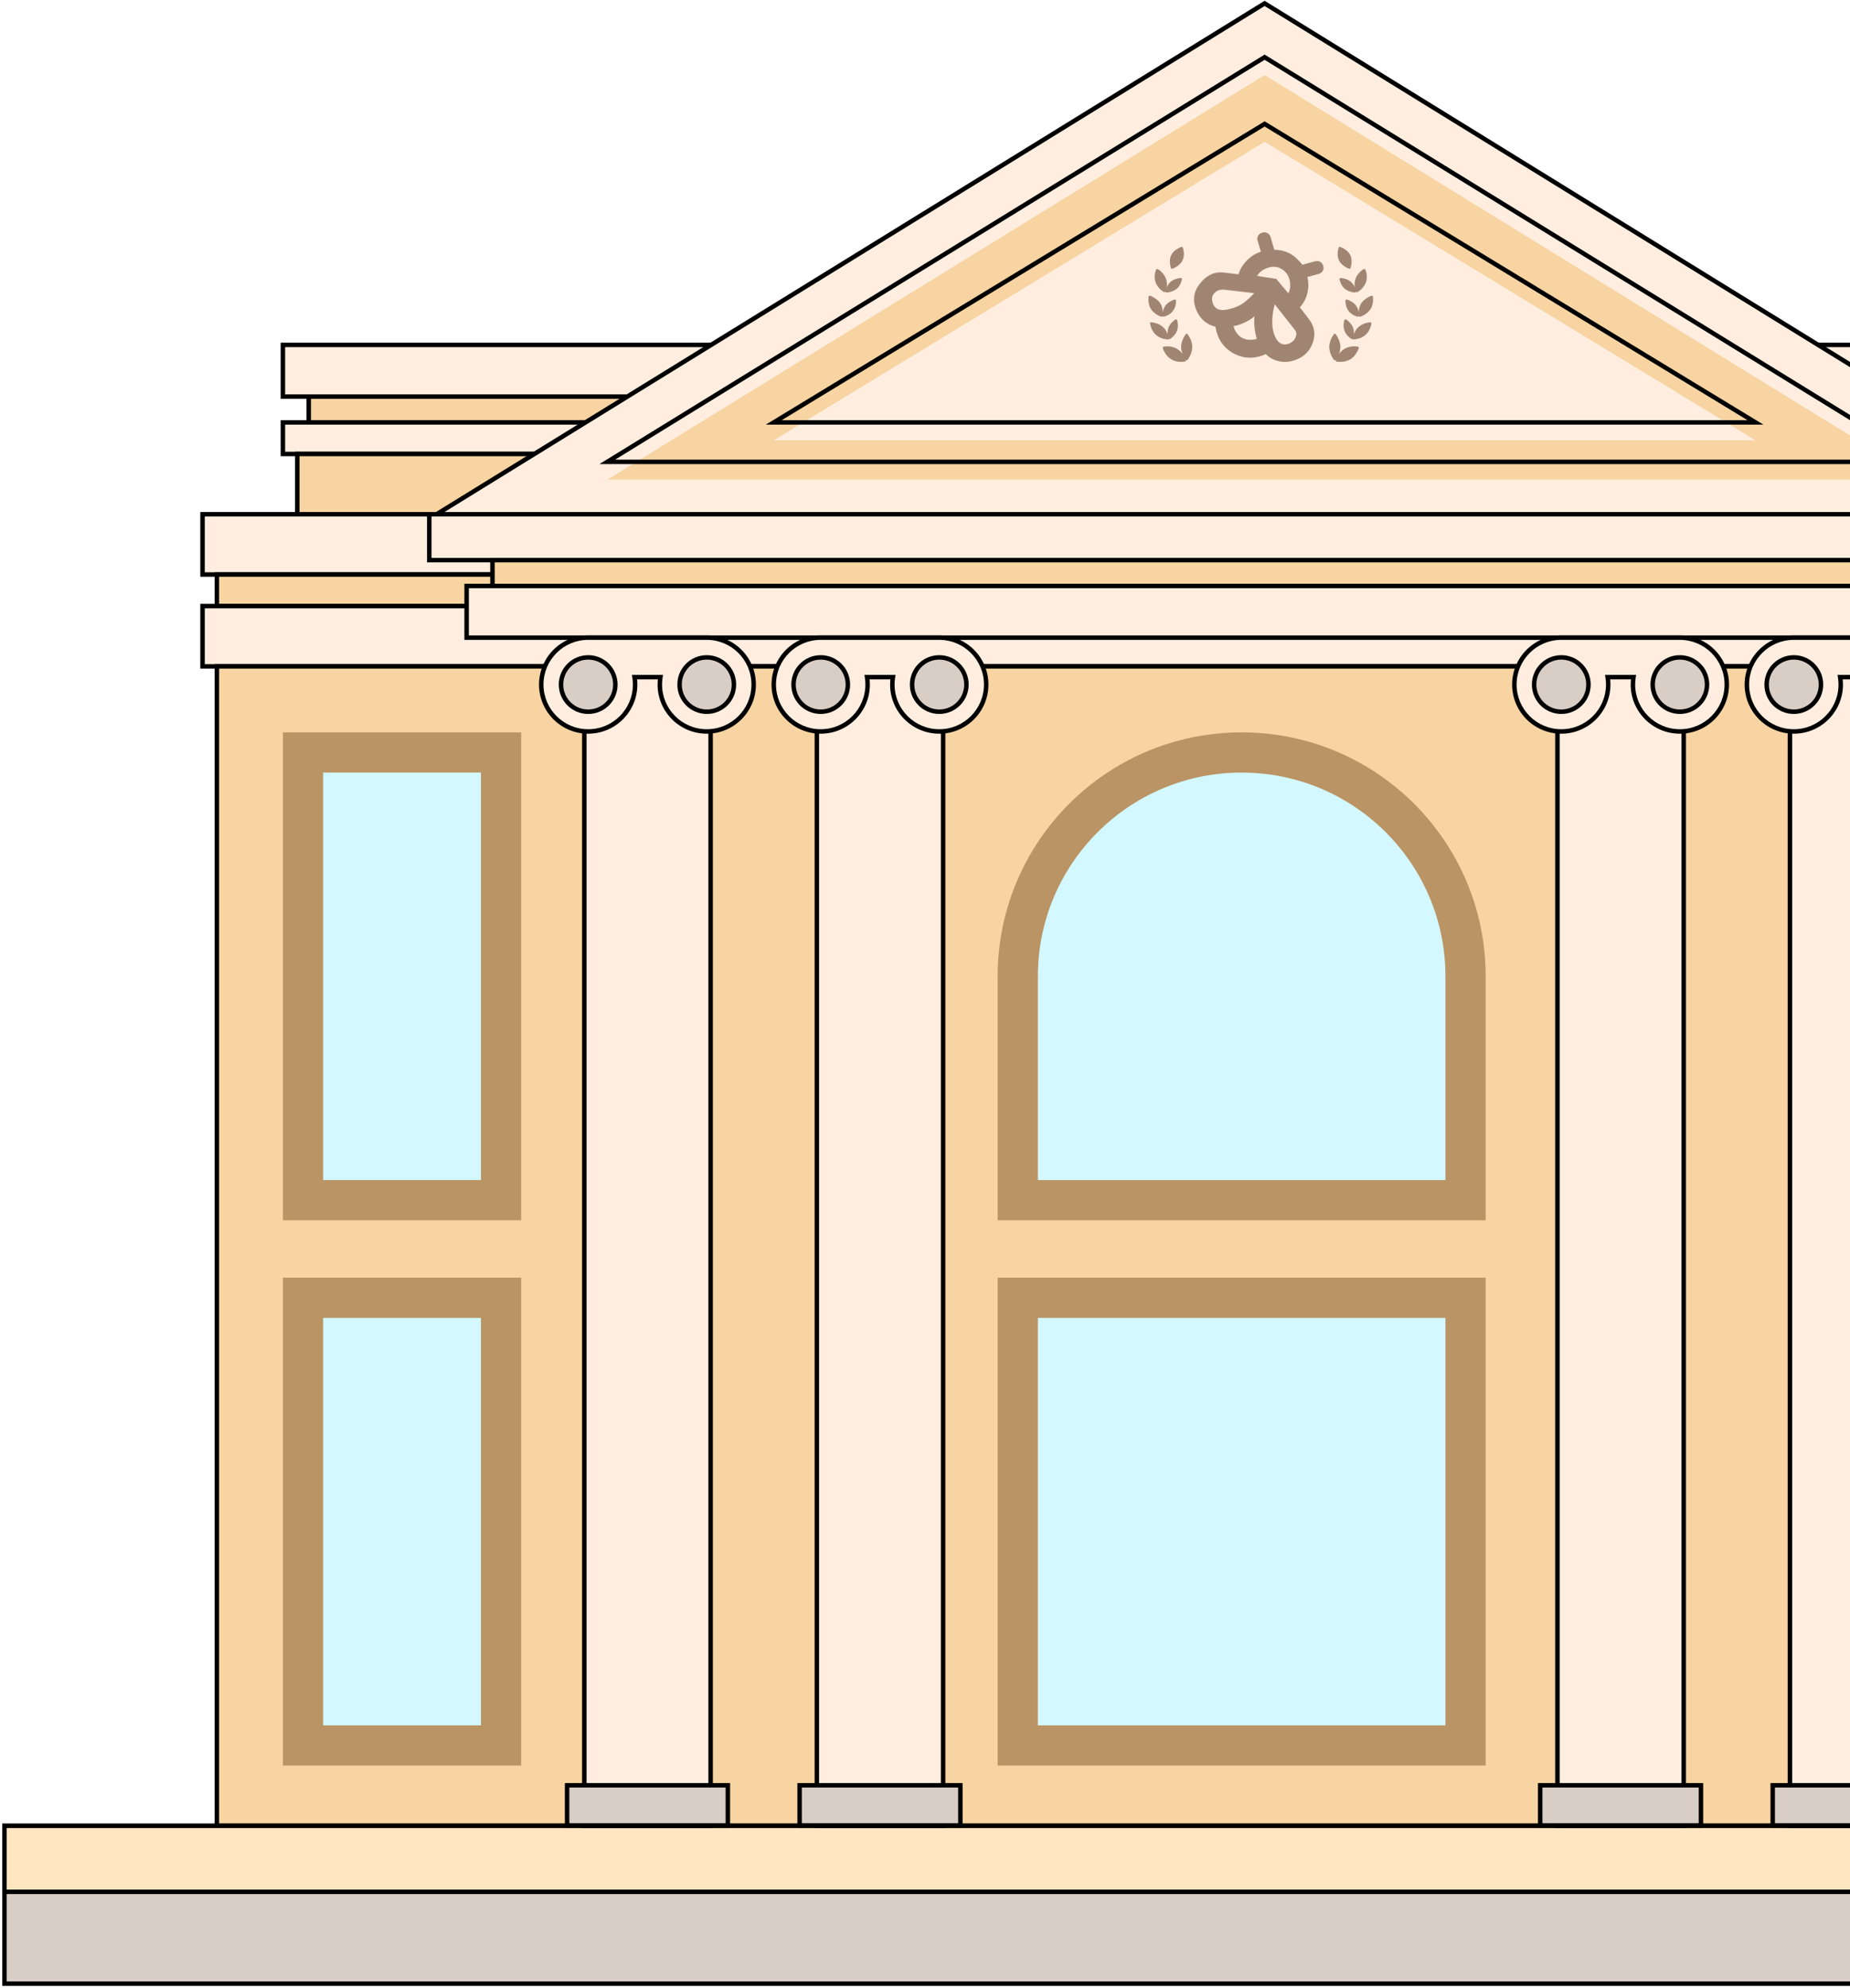 <svg width="414" height="445" viewBox="0 0 414 445" fill="none" xmlns="http://www.w3.org/2000/svg">
<rect x="69.092" y="88.767" width="425.896" height="5.781" fill="#F7D4A2" stroke="black"/>
<path d="M63.311 101.613H500.77V94.546H63.311V101.613Z" fill="#FFEEE0" stroke="black"/>
<rect x="66.522" y="101.613" width="431.035" height="13.49" fill="#F7D4A2" stroke="black"/>
<path d="M45.324 128.594H518.756V115.104H45.324V128.594Z" fill="#FFEEE0" stroke="black"/>
<rect x="48.536" y="128.594" width="467.008" height="7.066" fill="#F7D4A2" stroke="black"/>
<path d="M45.324 149.15H518.756V135.66H45.324V149.15Z" fill="#FFEEE0" stroke="black"/>
<rect x="48.536" y="149.15" width="467.008" height="259.52" fill="#F7D4A2" stroke="black"/>
<path d="M67.811 168.425H112.128V218.527V268.629H67.811V218.527V168.425Z" fill="#D3F8FF" stroke="#BA9464" stroke-width="9"/>
<path d="M227.762 218.527C227.762 190.856 250.193 168.425 277.864 168.425C305.534 168.425 327.966 190.856 327.966 218.527V268.629H277.864H227.762V218.527Z" fill="#D3F8FF" stroke="#BA9464" stroke-width="9"/>
<path d="M67.811 290.478H112.128V340.58V390.682H67.811V340.58V290.478Z" fill="#D3F8FF" stroke="#BA9464" stroke-width="9"/>
<path d="M227.762 290.478H327.966V327.411V390.682H277.864H227.762V327.411V290.478Z" fill="#D3F8FF" stroke="#BA9464" stroke-width="9"/>
<path d="M1 443.999H563.08V408.669H1V443.999Z" fill="#D9CEC6" stroke="black"/>
<rect width="562.08" height="14.775" transform="matrix(1 0 0 -1 1 423.443)" fill="#FFE5C1" stroke="black"/>
<path d="M63.311 77.203H500.77V88.766H63.311V77.203Z" fill="#FFEEE0" stroke="black"/>
<path d="M283.003 0.759L468.812 115.423H97.194L283.003 0.759Z" fill="#FFEEE0" stroke="black"/>
<g filter="url(#filter0_i_31324_1614)">
<path d="M283.003 12.805L430.108 103.38H135.899L283.003 12.805Z" fill="#F7D4A2"/>
</g>
<path d="M283.003 12.805L430.108 103.38H135.899L283.003 12.805Z" stroke="black"/>
<g filter="url(#filter1_i_31324_1614)">
<path d="M283.003 27.74L392.85 94.547H173.157L283.003 27.74Z" fill="#FFEEE0"/>
</g>
<path d="M283.003 27.74L392.85 94.547H173.157L283.003 27.74Z" stroke="black"/>
<path d="M96.071 115.1H469.935V125.378H96.071V115.1Z" fill="#FFEEE0" stroke="black"/>
<path d="M110.204 131.161H455.803V125.379H110.204V131.161Z" fill="#F7D4A2" stroke="black"/>
<path d="M104.423 131.161H461.584V142.723H104.423V131.161Z" fill="#FFEEE0" stroke="black"/>
<rect x="130.76" y="151.074" width="28.265" height="257.593" fill="#FFEEE0" stroke="black"/>
<rect x="348.526" y="151.074" width="28.265" height="257.593" fill="#FFEEE0" stroke="black"/>
<rect x="182.793" y="151.074" width="28.265" height="257.593" fill="#FFEEE0" stroke="black"/>
<rect x="400.559" y="151.074" width="28.265" height="257.593" fill="#FFEEE0" stroke="black"/>
<rect x="126.906" y="399.597" width="35.973" height="8.993" fill="#D9CEC6" stroke="black"/>
<rect x="344.671" y="399.597" width="35.973" height="8.993" fill="#D9CEC6" stroke="black"/>
<rect x="178.939" y="399.597" width="35.973" height="8.993" fill="#D9CEC6" stroke="black"/>
<rect x="396.705" y="399.597" width="35.973" height="8.993" fill="#D9CEC6" stroke="black"/>
<path fill-rule="evenodd" clip-rule="evenodd" d="M142.129 153.22C142.129 159.02 137.427 163.722 131.627 163.722C125.827 163.722 121.125 159.02 121.125 153.22C121.125 147.42 125.827 142.718 131.627 142.718H131.627H158.158C158.158 142.718 158.158 142.718 158.159 142.718C163.959 142.718 168.66 147.42 168.66 153.22C168.66 159.02 163.958 163.722 158.158 163.722C152.358 163.722 147.656 159.02 147.656 153.22C147.656 152.656 147.701 152.102 147.786 151.562H141.999C142.084 152.102 142.129 152.656 142.129 153.22Z" fill="#FFEEE0"/>
<path d="M131.627 142.718V142.218H131.627L131.627 142.718ZM158.159 142.718L158.159 142.218H158.159V142.718ZM147.786 151.562L148.28 151.64L148.372 151.062H147.786V151.562ZM141.999 151.562V151.062H141.413L141.505 151.64L141.999 151.562ZM131.627 164.222C137.703 164.222 142.629 159.296 142.629 153.22H141.629C141.629 158.744 137.151 163.222 131.627 163.222V164.222ZM120.625 153.22C120.625 159.296 125.551 164.222 131.627 164.222V163.222C126.103 163.222 121.625 158.744 121.625 153.22H120.625ZM131.627 142.218C125.551 142.218 120.625 147.144 120.625 153.22H121.625C121.625 147.696 126.103 143.218 131.627 143.218L131.627 142.218ZM131.627 142.218H131.627V143.218H131.627V142.218ZM158.158 142.218H131.627V143.218H158.158V142.218ZM158.158 143.218C158.158 143.218 158.158 143.218 158.158 143.218H158.158H158.158C158.158 143.218 158.158 143.218 158.158 143.218C158.158 143.218 158.158 143.218 158.158 143.218H158.158C158.158 143.218 158.158 143.218 158.158 143.218C158.158 143.218 158.158 143.218 158.158 143.218H158.158C158.158 143.218 158.158 143.218 158.158 143.218C158.158 143.218 158.158 143.218 158.158 143.218H158.158C158.158 143.218 158.158 143.218 158.158 143.218C158.158 143.218 158.158 143.218 158.158 143.218H158.158C158.158 143.218 158.158 143.218 158.158 143.218C158.158 143.218 158.158 143.218 158.158 143.218H158.158C158.158 143.218 158.158 143.218 158.158 143.218C158.158 143.218 158.158 143.218 158.158 143.218C158.158 143.218 158.158 143.218 158.158 143.218C158.158 143.218 158.158 143.218 158.158 143.218H158.158C158.158 143.218 158.158 143.218 158.158 143.218C158.158 143.218 158.158 143.218 158.158 143.218C158.158 143.218 158.158 143.218 158.158 143.218C158.158 143.218 158.158 143.218 158.158 143.218H158.158C158.158 143.218 158.158 143.218 158.158 143.218H158.158C158.158 143.218 158.158 143.218 158.158 143.218C158.158 143.218 158.158 143.218 158.158 143.218H158.158C158.158 143.218 158.158 143.218 158.158 143.218H158.158C158.158 143.218 158.158 143.218 158.158 143.218C158.158 143.218 158.158 143.218 158.158 143.218H158.158C158.158 143.218 158.158 143.218 158.158 143.218H158.158C158.158 143.218 158.158 143.218 158.158 143.218C158.158 143.218 158.158 143.218 158.158 143.218C158.158 143.218 158.158 143.218 158.158 143.218C158.158 143.218 158.158 143.218 158.158 143.218H158.158C158.158 143.218 158.158 143.218 158.158 143.218C158.158 143.218 158.158 143.218 158.158 143.218C158.158 143.218 158.158 143.218 158.158 143.218C158.158 143.218 158.158 143.218 158.158 143.218H158.158C158.158 143.218 158.158 143.218 158.158 143.218C158.158 143.218 158.158 143.218 158.158 143.218H158.158C158.158 143.218 158.158 143.218 158.158 143.218C158.158 143.218 158.158 143.218 158.158 143.218H158.158C158.158 143.218 158.158 143.218 158.158 143.218C158.158 143.218 158.158 143.218 158.158 143.218H158.158C158.158 143.218 158.158 143.218 158.158 143.218C158.158 143.218 158.158 143.218 158.158 143.218H158.158C158.159 143.218 158.159 143.218 158.159 143.218C158.159 143.218 158.159 143.218 158.159 143.218H158.159H158.159C158.159 143.218 158.159 143.218 158.159 143.218V142.218C158.159 142.218 158.159 142.218 158.159 142.218H158.159H158.159C158.159 142.218 158.159 142.218 158.159 142.218C158.159 142.218 158.159 142.218 158.158 142.218H158.158C158.158 142.218 158.158 142.218 158.158 142.218C158.158 142.218 158.158 142.218 158.158 142.218H158.158C158.158 142.218 158.158 142.218 158.158 142.218C158.158 142.218 158.158 142.218 158.158 142.218H158.158C158.158 142.218 158.158 142.218 158.158 142.218C158.158 142.218 158.158 142.218 158.158 142.218H158.158C158.158 142.218 158.158 142.218 158.158 142.218C158.158 142.218 158.158 142.218 158.158 142.218H158.158C158.158 142.218 158.158 142.218 158.158 142.218C158.158 142.218 158.158 142.218 158.158 142.218C158.158 142.218 158.158 142.218 158.158 142.218C158.158 142.218 158.158 142.218 158.158 142.218H158.158C158.158 142.218 158.158 142.218 158.158 142.218C158.158 142.218 158.158 142.218 158.158 142.218C158.158 142.218 158.158 142.218 158.158 142.218C158.158 142.218 158.158 142.218 158.158 142.218H158.158C158.158 142.218 158.158 142.218 158.158 142.218H158.158C158.158 142.218 158.158 142.218 158.158 142.218C158.158 142.218 158.158 142.218 158.158 142.218H158.158C158.158 142.218 158.158 142.218 158.158 142.218H158.158C158.158 142.218 158.158 142.218 158.158 142.218C158.158 142.218 158.158 142.218 158.158 142.218H158.158C158.158 142.218 158.158 142.218 158.158 142.218H158.158C158.158 142.218 158.158 142.218 158.158 142.218C158.158 142.218 158.158 142.218 158.158 142.218C158.158 142.218 158.158 142.218 158.158 142.218C158.158 142.218 158.158 142.218 158.158 142.218H158.158C158.158 142.218 158.158 142.218 158.158 142.218C158.158 142.218 158.158 142.218 158.158 142.218C158.158 142.218 158.158 142.218 158.158 142.218C158.158 142.218 158.158 142.218 158.158 142.218H158.158C158.158 142.218 158.158 142.218 158.158 142.218C158.158 142.218 158.158 142.218 158.158 142.218H158.158C158.158 142.218 158.158 142.218 158.158 142.218C158.158 142.218 158.158 142.218 158.158 142.218H158.158C158.158 142.218 158.158 142.218 158.158 142.218C158.158 142.218 158.158 142.218 158.158 142.218H158.158C158.158 142.218 158.158 142.218 158.158 142.218C158.158 142.218 158.158 142.218 158.158 142.218H158.158C158.158 142.218 158.158 142.218 158.158 142.218C158.158 142.218 158.158 142.218 158.158 142.218H158.158H158.158C158.158 142.218 158.158 142.218 158.158 142.218V143.218ZM158.159 143.218C163.682 143.218 168.16 147.696 168.16 153.22H169.16C169.16 147.144 164.235 142.218 158.159 142.218L158.159 143.218ZM168.16 153.22C168.16 158.744 163.682 163.222 158.158 163.222V164.222C164.235 164.222 169.16 159.296 169.16 153.22H168.16ZM158.158 163.222C152.634 163.222 148.156 158.744 148.156 153.22H147.156C147.156 159.296 152.082 164.222 158.158 164.222V163.222ZM148.156 153.22C148.156 152.682 148.199 152.155 148.28 151.64L147.292 151.484C147.203 152.05 147.156 152.63 147.156 153.22H148.156ZM141.999 152.062H147.786V151.062H141.999V152.062ZM142.629 153.22C142.629 152.63 142.582 152.05 142.493 151.484L141.505 151.64C141.587 152.155 141.629 152.682 141.629 153.22H142.629Z" fill="black"/>
<circle cx="158.158" cy="153.222" r="6.08" fill="#D9CEC6" stroke="black"/>
<circle cx="131.627" cy="153.222" r="6.08" fill="#D9CEC6" stroke="black"/>
<path fill-rule="evenodd" clip-rule="evenodd" d="M359.895 153.22C359.895 159.02 355.193 163.722 349.393 163.722C343.593 163.722 338.891 159.02 338.891 153.22C338.891 147.42 343.593 142.718 349.393 142.718H349.393H375.924C375.924 142.718 375.924 142.718 375.924 142.718C381.724 142.718 386.426 147.42 386.426 153.22C386.426 159.02 381.724 163.722 375.924 163.722C370.124 163.722 365.422 159.02 365.422 153.22C365.422 152.656 365.467 152.102 365.552 151.562H359.765C359.85 152.102 359.895 152.656 359.895 153.22Z" fill="#FFEEE0"/>
<path d="M349.393 142.718V142.218H349.393L349.393 142.718ZM375.924 142.718L375.924 142.218H375.924V142.718ZM365.552 151.562L366.046 151.64L366.138 151.062H365.552V151.562ZM359.765 151.562V151.062H359.179L359.271 151.64L359.765 151.562ZM349.393 164.222C355.469 164.222 360.395 159.296 360.395 153.22H359.395C359.395 158.744 354.917 163.222 349.393 163.222V164.222ZM338.391 153.22C338.391 159.296 343.316 164.222 349.393 164.222V163.222C343.869 163.222 339.391 158.744 339.391 153.22H338.391ZM349.393 142.218C343.316 142.218 338.391 147.144 338.391 153.22H339.391C339.391 147.696 343.869 143.218 349.393 143.218L349.393 142.218ZM349.393 142.218H349.393V143.218H349.393V142.218ZM375.924 142.218H349.393V143.218H375.924V142.218ZM375.924 143.218C375.924 143.218 375.924 143.218 375.924 143.218H375.924H375.924C375.924 143.218 375.924 143.218 375.924 143.218C375.924 143.218 375.924 143.218 375.924 143.218H375.924C375.924 143.218 375.924 143.218 375.924 143.218C375.924 143.218 375.924 143.218 375.924 143.218H375.924C375.924 143.218 375.924 143.218 375.924 143.218C375.924 143.218 375.924 143.218 375.924 143.218H375.924C375.924 143.218 375.924 143.218 375.924 143.218C375.924 143.218 375.924 143.218 375.924 143.218H375.924C375.924 143.218 375.924 143.218 375.924 143.218C375.924 143.218 375.924 143.218 375.924 143.218H375.924C375.924 143.218 375.924 143.218 375.924 143.218C375.924 143.218 375.924 143.218 375.924 143.218C375.924 143.218 375.924 143.218 375.924 143.218C375.924 143.218 375.924 143.218 375.924 143.218H375.924C375.924 143.218 375.924 143.218 375.924 143.218C375.924 143.218 375.924 143.218 375.924 143.218C375.924 143.218 375.924 143.218 375.924 143.218C375.924 143.218 375.924 143.218 375.924 143.218H375.924C375.924 143.218 375.924 143.218 375.924 143.218H375.924C375.924 143.218 375.924 143.218 375.924 143.218C375.924 143.218 375.924 143.218 375.924 143.218H375.924C375.924 143.218 375.924 143.218 375.924 143.218H375.924C375.924 143.218 375.924 143.218 375.924 143.218C375.924 143.218 375.924 143.218 375.924 143.218H375.924C375.924 143.218 375.924 143.218 375.924 143.218H375.924C375.924 143.218 375.924 143.218 375.924 143.218C375.924 143.218 375.924 143.218 375.924 143.218C375.924 143.218 375.924 143.218 375.924 143.218C375.924 143.218 375.924 143.218 375.924 143.218H375.924C375.924 143.218 375.924 143.218 375.924 143.218C375.924 143.218 375.924 143.218 375.924 143.218C375.924 143.218 375.924 143.218 375.924 143.218C375.924 143.218 375.924 143.218 375.924 143.218H375.924C375.924 143.218 375.924 143.218 375.924 143.218C375.924 143.218 375.924 143.218 375.924 143.218H375.924C375.924 143.218 375.924 143.218 375.924 143.218C375.924 143.218 375.924 143.218 375.924 143.218H375.924C375.924 143.218 375.924 143.218 375.924 143.218C375.924 143.218 375.924 143.218 375.924 143.218H375.924C375.924 143.218 375.924 143.218 375.924 143.218C375.924 143.218 375.924 143.218 375.924 143.218H375.924C375.924 143.218 375.924 143.218 375.924 143.218C375.924 143.218 375.924 143.218 375.924 143.218H375.924H375.924C375.924 143.218 375.924 143.218 375.924 143.218V142.218C375.924 142.218 375.924 142.218 375.924 142.218H375.924H375.924C375.924 142.218 375.924 142.218 375.924 142.218C375.924 142.218 375.924 142.218 375.924 142.218H375.924C375.924 142.218 375.924 142.218 375.924 142.218C375.924 142.218 375.924 142.218 375.924 142.218H375.924C375.924 142.218 375.924 142.218 375.924 142.218C375.924 142.218 375.924 142.218 375.924 142.218H375.924C375.924 142.218 375.924 142.218 375.924 142.218C375.924 142.218 375.924 142.218 375.924 142.218H375.924C375.924 142.218 375.924 142.218 375.924 142.218C375.924 142.218 375.924 142.218 375.924 142.218H375.924C375.924 142.218 375.924 142.218 375.924 142.218C375.924 142.218 375.924 142.218 375.924 142.218C375.924 142.218 375.924 142.218 375.924 142.218C375.924 142.218 375.924 142.218 375.924 142.218H375.924C375.924 142.218 375.924 142.218 375.924 142.218C375.924 142.218 375.924 142.218 375.924 142.218C375.924 142.218 375.924 142.218 375.924 142.218C375.924 142.218 375.924 142.218 375.924 142.218H375.924C375.924 142.218 375.924 142.218 375.924 142.218H375.924C375.924 142.218 375.924 142.218 375.924 142.218C375.924 142.218 375.924 142.218 375.924 142.218H375.924C375.924 142.218 375.924 142.218 375.924 142.218H375.924C375.924 142.218 375.924 142.218 375.924 142.218C375.924 142.218 375.924 142.218 375.924 142.218H375.924C375.924 142.218 375.924 142.218 375.924 142.218H375.924C375.924 142.218 375.924 142.218 375.924 142.218C375.924 142.218 375.924 142.218 375.924 142.218C375.924 142.218 375.924 142.218 375.924 142.218C375.924 142.218 375.924 142.218 375.924 142.218H375.924C375.924 142.218 375.924 142.218 375.924 142.218C375.924 142.218 375.924 142.218 375.924 142.218C375.924 142.218 375.924 142.218 375.924 142.218C375.924 142.218 375.924 142.218 375.924 142.218H375.924C375.924 142.218 375.924 142.218 375.924 142.218C375.924 142.218 375.924 142.218 375.924 142.218H375.924C375.924 142.218 375.924 142.218 375.924 142.218C375.924 142.218 375.924 142.218 375.924 142.218H375.924C375.924 142.218 375.924 142.218 375.924 142.218C375.924 142.218 375.924 142.218 375.924 142.218H375.924C375.924 142.218 375.924 142.218 375.924 142.218C375.924 142.218 375.924 142.218 375.924 142.218H375.924C375.924 142.218 375.924 142.218 375.924 142.218C375.924 142.218 375.924 142.218 375.924 142.218H375.924H375.924C375.924 142.218 375.924 142.218 375.924 142.218V143.218ZM375.924 143.218C381.448 143.218 385.926 147.696 385.926 153.22H386.926C386.926 147.144 382.001 142.218 375.924 142.218L375.924 143.218ZM385.926 153.22C385.926 158.744 381.448 163.222 375.924 163.222V164.222C382 164.222 386.926 159.296 386.926 153.22H385.926ZM375.924 163.222C370.4 163.222 365.922 158.744 365.922 153.22H364.922C364.922 159.296 369.848 164.222 375.924 164.222V163.222ZM365.922 153.22C365.922 152.682 365.964 152.155 366.046 151.64L365.058 151.484C364.969 152.05 364.922 152.63 364.922 153.22H365.922ZM359.765 152.062H365.552V151.062H359.765V152.062ZM360.395 153.22C360.395 152.63 360.348 152.05 360.259 151.484L359.271 151.64C359.352 152.155 359.395 152.682 359.395 153.22H360.395Z" fill="black"/>
<circle cx="375.924" cy="153.222" r="6.08" fill="#D9CEC6" stroke="black"/>
<circle cx="349.392" cy="153.222" r="6.08" fill="#D9CEC6" stroke="black"/>
<path fill-rule="evenodd" clip-rule="evenodd" d="M194.162 153.22C194.162 159.02 189.46 163.722 183.66 163.722C177.859 163.722 173.157 159.02 173.157 153.22C173.157 147.42 177.859 142.718 183.66 142.718H183.66H210.191C210.191 142.718 210.191 142.718 210.191 142.718C215.991 142.718 220.693 147.42 220.693 153.22C220.693 159.02 215.991 163.722 210.191 163.722C204.391 163.722 199.689 159.02 199.689 153.22C199.689 152.656 199.733 152.102 199.819 151.562H194.032C194.117 152.102 194.162 152.656 194.162 153.22Z" fill="#FFEEE0"/>
<path d="M183.66 142.718V142.218H183.66L183.66 142.718ZM210.191 142.718L210.191 142.218H210.191V142.718ZM199.819 151.562L200.313 151.64L200.405 151.062H199.819V151.562ZM194.032 151.562V151.062H193.446L193.538 151.64L194.032 151.562ZM183.66 164.222C189.736 164.222 194.662 159.296 194.662 153.22H193.662C193.662 158.744 189.184 163.222 183.66 163.222V164.222ZM172.657 153.22C172.657 159.296 177.583 164.222 183.66 164.222V163.222C178.136 163.222 173.657 158.744 173.657 153.22H172.657ZM183.66 142.218C177.583 142.218 172.657 147.144 172.657 153.22H173.657C173.657 147.696 178.136 143.218 183.66 143.218L183.66 142.218ZM183.66 142.218H183.66V143.218H183.66V142.218ZM210.191 142.218H183.66V143.218H210.191V142.218ZM210.191 143.218C210.191 143.218 210.191 143.218 210.191 143.218H210.191H210.191C210.191 143.218 210.191 143.218 210.191 143.218C210.191 143.218 210.191 143.218 210.191 143.218H210.191C210.191 143.218 210.191 143.218 210.191 143.218C210.191 143.218 210.191 143.218 210.191 143.218H210.191C210.191 143.218 210.191 143.218 210.191 143.218C210.191 143.218 210.191 143.218 210.191 143.218H210.191C210.191 143.218 210.191 143.218 210.191 143.218C210.191 143.218 210.191 143.218 210.191 143.218H210.191C210.191 143.218 210.191 143.218 210.191 143.218C210.191 143.218 210.191 143.218 210.191 143.218H210.191C210.191 143.218 210.191 143.218 210.191 143.218C210.191 143.218 210.191 143.218 210.191 143.218C210.191 143.218 210.191 143.218 210.191 143.218C210.191 143.218 210.191 143.218 210.191 143.218H210.191C210.191 143.218 210.191 143.218 210.191 143.218C210.191 143.218 210.191 143.218 210.191 143.218C210.191 143.218 210.191 143.218 210.191 143.218C210.191 143.218 210.191 143.218 210.191 143.218H210.191C210.191 143.218 210.191 143.218 210.191 143.218H210.191C210.191 143.218 210.191 143.218 210.191 143.218C210.191 143.218 210.191 143.218 210.191 143.218H210.191C210.191 143.218 210.191 143.218 210.191 143.218H210.191C210.191 143.218 210.191 143.218 210.191 143.218C210.191 143.218 210.191 143.218 210.191 143.218H210.191C210.191 143.218 210.191 143.218 210.191 143.218H210.191C210.191 143.218 210.191 143.218 210.191 143.218C210.191 143.218 210.191 143.218 210.191 143.218C210.191 143.218 210.191 143.218 210.191 143.218C210.191 143.218 210.191 143.218 210.191 143.218H210.191C210.191 143.218 210.191 143.218 210.191 143.218C210.191 143.218 210.191 143.218 210.191 143.218C210.191 143.218 210.191 143.218 210.191 143.218C210.191 143.218 210.191 143.218 210.191 143.218H210.191C210.191 143.218 210.191 143.218 210.191 143.218C210.191 143.218 210.191 143.218 210.191 143.218H210.191C210.191 143.218 210.191 143.218 210.191 143.218C210.191 143.218 210.191 143.218 210.191 143.218H210.191C210.191 143.218 210.191 143.218 210.191 143.218C210.191 143.218 210.191 143.218 210.191 143.218H210.191C210.191 143.218 210.191 143.218 210.191 143.218C210.191 143.218 210.191 143.218 210.191 143.218H210.191C210.191 143.218 210.191 143.218 210.191 143.218C210.191 143.218 210.191 143.218 210.191 143.218H210.191H210.191C210.191 143.218 210.191 143.218 210.191 143.218V142.218C210.191 142.218 210.191 142.218 210.191 142.218H210.191H210.191C210.191 142.218 210.191 142.218 210.191 142.218C210.191 142.218 210.191 142.218 210.191 142.218H210.191C210.191 142.218 210.191 142.218 210.191 142.218C210.191 142.218 210.191 142.218 210.191 142.218H210.191C210.191 142.218 210.191 142.218 210.191 142.218C210.191 142.218 210.191 142.218 210.191 142.218H210.191C210.191 142.218 210.191 142.218 210.191 142.218C210.191 142.218 210.191 142.218 210.191 142.218H210.191C210.191 142.218 210.191 142.218 210.191 142.218C210.191 142.218 210.191 142.218 210.191 142.218H210.191C210.191 142.218 210.191 142.218 210.191 142.218C210.191 142.218 210.191 142.218 210.191 142.218C210.191 142.218 210.191 142.218 210.191 142.218C210.191 142.218 210.191 142.218 210.191 142.218H210.191C210.191 142.218 210.191 142.218 210.191 142.218C210.191 142.218 210.191 142.218 210.191 142.218C210.191 142.218 210.191 142.218 210.191 142.218C210.191 142.218 210.191 142.218 210.191 142.218H210.191C210.191 142.218 210.191 142.218 210.191 142.218H210.191C210.191 142.218 210.191 142.218 210.191 142.218C210.191 142.218 210.191 142.218 210.191 142.218H210.191C210.191 142.218 210.191 142.218 210.191 142.218H210.191C210.191 142.218 210.191 142.218 210.191 142.218C210.191 142.218 210.191 142.218 210.191 142.218H210.191C210.191 142.218 210.191 142.218 210.191 142.218H210.191C210.191 142.218 210.191 142.218 210.191 142.218C210.191 142.218 210.191 142.218 210.191 142.218C210.191 142.218 210.191 142.218 210.191 142.218C210.191 142.218 210.191 142.218 210.191 142.218H210.191C210.191 142.218 210.191 142.218 210.191 142.218C210.191 142.218 210.191 142.218 210.191 142.218C210.191 142.218 210.191 142.218 210.191 142.218C210.191 142.218 210.191 142.218 210.191 142.218H210.191C210.191 142.218 210.191 142.218 210.191 142.218C210.191 142.218 210.191 142.218 210.191 142.218H210.191C210.191 142.218 210.191 142.218 210.191 142.218C210.191 142.218 210.191 142.218 210.191 142.218H210.191C210.191 142.218 210.191 142.218 210.191 142.218C210.191 142.218 210.191 142.218 210.191 142.218H210.191C210.191 142.218 210.191 142.218 210.191 142.218C210.191 142.218 210.191 142.218 210.191 142.218H210.191C210.191 142.218 210.191 142.218 210.191 142.218C210.191 142.218 210.191 142.218 210.191 142.218H210.191H210.191C210.191 142.218 210.191 142.218 210.191 142.218V143.218ZM210.191 143.218C215.715 143.218 220.193 147.696 220.193 153.22H221.193C221.193 147.144 216.267 142.218 210.191 142.218L210.191 143.218ZM220.193 153.22C220.193 158.744 215.715 163.222 210.191 163.222V164.222C216.267 164.222 221.193 159.296 221.193 153.22H220.193ZM210.191 163.222C204.667 163.222 200.189 158.744 200.189 153.22H199.189C199.189 159.296 204.115 164.222 210.191 164.222V163.222ZM200.189 153.22C200.189 152.682 200.231 152.155 200.313 151.64L199.325 151.484C199.235 152.05 199.189 152.63 199.189 153.22H200.189ZM194.032 152.062H199.819V151.062H194.032V152.062ZM194.662 153.22C194.662 152.63 194.615 152.05 194.525 151.484L193.538 151.64C193.619 152.155 193.662 152.682 193.662 153.22H194.662Z" fill="black"/>
<circle cx="210.191" cy="153.222" r="6.08" fill="#D9CEC6" stroke="black"/>
<circle cx="183.66" cy="153.222" r="6.08" fill="#D9CEC6" stroke="black"/>
<path fill-rule="evenodd" clip-rule="evenodd" d="M411.928 153.22C411.928 159.02 407.226 163.722 401.425 163.722C395.625 163.722 390.923 159.02 390.923 153.22C390.923 147.42 395.625 142.718 401.425 142.718H401.425H427.957C427.957 142.718 427.957 142.718 427.957 142.718C433.757 142.718 438.459 147.42 438.459 153.22C438.459 159.02 433.757 163.722 427.957 163.722C422.157 163.722 417.455 159.02 417.455 153.22C417.455 152.656 417.499 152.102 417.585 151.562H411.797C411.883 152.102 411.928 152.656 411.928 153.22Z" fill="#FFEEE0"/>
<path d="M401.425 142.718V142.218H401.425L401.425 142.718ZM427.957 142.718L427.957 142.218H427.957V142.718ZM417.585 151.562L418.079 151.64L418.17 151.062H417.585V151.562ZM411.797 151.562V151.062H411.212L411.304 151.64L411.797 151.562ZM401.425 164.222C407.502 164.222 412.428 159.296 412.428 153.22H411.428C411.428 158.744 406.949 163.222 401.425 163.222V164.222ZM390.423 153.22C390.423 159.296 395.349 164.222 401.425 164.222V163.222C395.901 163.222 391.423 158.744 391.423 153.22H390.423ZM401.425 142.218C395.349 142.218 390.423 147.144 390.423 153.22H391.423C391.423 147.696 395.901 143.218 401.425 143.218L401.425 142.218ZM401.425 142.218H401.425V143.218H401.425V142.218ZM427.957 142.218H401.425V143.218H427.957V142.218ZM427.957 143.218C427.957 143.218 427.957 143.218 427.957 143.218H427.957H427.957C427.957 143.218 427.957 143.218 427.957 143.218C427.957 143.218 427.957 143.218 427.957 143.218H427.957C427.957 143.218 427.957 143.218 427.957 143.218C427.957 143.218 427.957 143.218 427.957 143.218H427.957C427.957 143.218 427.957 143.218 427.957 143.218C427.957 143.218 427.957 143.218 427.957 143.218H427.957C427.957 143.218 427.957 143.218 427.957 143.218C427.957 143.218 427.957 143.218 427.957 143.218H427.957C427.957 143.218 427.957 143.218 427.957 143.218C427.957 143.218 427.957 143.218 427.957 143.218H427.957C427.957 143.218 427.957 143.218 427.957 143.218C427.957 143.218 427.957 143.218 427.957 143.218C427.957 143.218 427.957 143.218 427.957 143.218C427.957 143.218 427.957 143.218 427.957 143.218H427.957C427.957 143.218 427.957 143.218 427.957 143.218C427.957 143.218 427.957 143.218 427.957 143.218C427.957 143.218 427.957 143.218 427.957 143.218C427.957 143.218 427.957 143.218 427.957 143.218H427.957C427.957 143.218 427.957 143.218 427.957 143.218H427.957C427.957 143.218 427.957 143.218 427.957 143.218C427.957 143.218 427.957 143.218 427.957 143.218H427.957C427.957 143.218 427.957 143.218 427.957 143.218H427.957C427.957 143.218 427.957 143.218 427.957 143.218C427.957 143.218 427.957 143.218 427.957 143.218H427.957C427.957 143.218 427.957 143.218 427.957 143.218H427.957C427.957 143.218 427.957 143.218 427.957 143.218C427.957 143.218 427.957 143.218 427.957 143.218C427.957 143.218 427.957 143.218 427.957 143.218C427.957 143.218 427.957 143.218 427.957 143.218H427.957C427.957 143.218 427.957 143.218 427.957 143.218C427.957 143.218 427.957 143.218 427.957 143.218C427.957 143.218 427.957 143.218 427.957 143.218C427.957 143.218 427.957 143.218 427.957 143.218H427.957C427.957 143.218 427.957 143.218 427.957 143.218C427.957 143.218 427.957 143.218 427.957 143.218H427.957C427.957 143.218 427.957 143.218 427.957 143.218C427.957 143.218 427.957 143.218 427.957 143.218H427.957C427.957 143.218 427.957 143.218 427.957 143.218C427.957 143.218 427.957 143.218 427.957 143.218H427.957C427.957 143.218 427.957 143.218 427.957 143.218C427.957 143.218 427.957 143.218 427.957 143.218H427.957C427.957 143.218 427.957 143.218 427.957 143.218C427.957 143.218 427.957 143.218 427.957 143.218H427.957H427.957C427.957 143.218 427.957 143.218 427.957 143.218V142.218C427.957 142.218 427.957 142.218 427.957 142.218H427.957H427.957C427.957 142.218 427.957 142.218 427.957 142.218C427.957 142.218 427.957 142.218 427.957 142.218H427.957C427.957 142.218 427.957 142.218 427.957 142.218C427.957 142.218 427.957 142.218 427.957 142.218H427.957C427.957 142.218 427.957 142.218 427.957 142.218C427.957 142.218 427.957 142.218 427.957 142.218H427.957C427.957 142.218 427.957 142.218 427.957 142.218C427.957 142.218 427.957 142.218 427.957 142.218H427.957C427.957 142.218 427.957 142.218 427.957 142.218C427.957 142.218 427.957 142.218 427.957 142.218H427.957C427.957 142.218 427.957 142.218 427.957 142.218C427.957 142.218 427.957 142.218 427.957 142.218C427.957 142.218 427.957 142.218 427.957 142.218C427.957 142.218 427.957 142.218 427.957 142.218H427.957C427.957 142.218 427.957 142.218 427.957 142.218C427.957 142.218 427.957 142.218 427.957 142.218C427.957 142.218 427.957 142.218 427.957 142.218C427.957 142.218 427.957 142.218 427.957 142.218H427.957C427.957 142.218 427.957 142.218 427.957 142.218H427.957C427.957 142.218 427.957 142.218 427.957 142.218C427.957 142.218 427.957 142.218 427.957 142.218H427.957C427.957 142.218 427.957 142.218 427.957 142.218H427.957C427.957 142.218 427.957 142.218 427.957 142.218C427.957 142.218 427.957 142.218 427.957 142.218H427.957C427.957 142.218 427.957 142.218 427.957 142.218H427.957C427.957 142.218 427.957 142.218 427.957 142.218C427.957 142.218 427.957 142.218 427.957 142.218C427.957 142.218 427.957 142.218 427.957 142.218C427.957 142.218 427.957 142.218 427.957 142.218H427.957C427.957 142.218 427.957 142.218 427.957 142.218C427.957 142.218 427.957 142.218 427.957 142.218C427.957 142.218 427.957 142.218 427.957 142.218C427.957 142.218 427.957 142.218 427.957 142.218H427.957C427.957 142.218 427.957 142.218 427.957 142.218C427.957 142.218 427.957 142.218 427.957 142.218H427.957C427.957 142.218 427.957 142.218 427.957 142.218C427.957 142.218 427.957 142.218 427.957 142.218H427.957C427.957 142.218 427.957 142.218 427.957 142.218C427.957 142.218 427.957 142.218 427.957 142.218H427.957C427.957 142.218 427.957 142.218 427.957 142.218C427.957 142.218 427.957 142.218 427.957 142.218H427.957C427.957 142.218 427.957 142.218 427.957 142.218C427.957 142.218 427.957 142.218 427.957 142.218H427.957H427.957C427.957 142.218 427.957 142.218 427.957 142.218V143.218ZM427.957 143.218C433.481 143.218 437.959 147.696 437.959 153.22H438.959C438.959 147.144 434.033 142.218 427.957 142.218L427.957 143.218ZM437.959 153.22C437.959 158.744 433.481 163.222 427.957 163.222V164.222C434.033 164.222 438.959 159.296 438.959 153.22H437.959ZM427.957 163.222C422.433 163.222 417.955 158.744 417.955 153.22H416.955C416.955 159.296 421.881 164.222 427.957 164.222V163.222ZM417.955 153.22C417.955 152.682 417.997 152.155 418.079 151.64L417.091 151.484C417.001 152.05 416.955 152.63 416.955 153.22H417.955ZM411.797 152.062H417.585V151.062H411.797V152.062ZM412.428 153.22C412.428 152.63 412.381 152.05 412.291 151.484L411.304 151.64C411.385 152.155 411.428 152.682 411.428 153.22H412.428Z" fill="black"/>
<circle cx="401.426" cy="153.222" r="6.08" fill="#D9CEC6" stroke="black"/>
<path d="M292.907 71.401C294.197 73.082 294.467 74.91 293.718 76.885C292.969 78.859 291.483 80.154 289.259 80.77C288.196 81.065 287.111 81.076 286.005 80.805C284.899 80.534 283.992 80.02 283.285 79.264C280.72 80.382 278.311 80.328 276.056 79.1C273.802 77.873 272.447 75.878 271.992 73.115C270.87 72.849 269.916 72.323 269.13 71.538C268.345 70.753 267.779 69.763 267.431 68.568C266.873 66.65 267.317 64.853 268.763 63.178C270.208 61.504 271.886 60.776 273.795 60.995L277.148 61.392C277.509 60.238 278.132 59.208 279.017 58.3C279.902 57.392 280.948 56.737 282.154 56.335L281.441 53.882C281.322 53.474 281.361 53.098 281.557 52.754C281.753 52.411 282.06 52.182 282.479 52.066C282.898 51.95 283.284 51.987 283.635 52.179C283.987 52.37 284.222 52.67 284.341 53.079L285.164 55.91C286.457 55.925 287.597 56.196 288.586 56.72C289.574 57.245 290.534 58.092 291.466 59.261L294.269 58.485C294.688 58.369 295.074 58.407 295.425 58.598C295.777 58.789 296.012 59.09 296.131 59.498C296.25 59.907 296.211 60.283 296.015 60.626C295.819 60.969 295.511 61.199 295.092 61.315L292.579 62.011C292.862 63.224 292.856 64.432 292.562 65.635C292.267 66.838 291.712 67.892 290.896 68.797L292.907 71.401ZM281.249 75.853C281.002 75.004 280.834 74.158 280.746 73.316C280.658 72.474 280.649 71.635 280.72 70.8C280.079 71.352 279.352 71.816 278.54 72.194C277.727 72.572 276.892 72.846 276.036 73.015C276.393 74.241 277.037 75.108 277.967 75.615C278.898 76.121 279.992 76.201 281.249 75.853ZM275.422 69.107C276.453 68.822 277.327 68.444 278.044 67.974C278.76 67.503 279.637 66.717 280.674 65.614L274.188 64.862C273.144 64.743 272.348 64.972 271.802 65.548C271.256 66.124 271.106 66.837 271.353 67.686C271.591 68.503 272.038 69.025 272.696 69.251C273.353 69.476 274.262 69.428 275.422 69.107ZM288.162 76.996C288.968 76.773 289.54 76.317 289.88 75.629C290.219 74.94 290.173 74.333 289.741 73.807L285.266 68.114C284.946 69.29 284.763 70.428 284.718 71.528C284.672 72.628 284.768 73.587 285.006 74.404C285.308 75.442 285.724 76.185 286.254 76.633C286.785 77.08 287.421 77.202 288.162 76.996ZM288.307 65.641C288.538 65.237 288.674 64.749 288.717 64.177C288.759 63.604 288.698 63.035 288.534 62.469C288.241 61.463 287.656 60.707 286.778 60.203C285.9 59.698 284.962 59.584 283.963 59.861C283.383 60.022 282.862 60.268 282.402 60.599C281.941 60.931 281.584 61.319 281.33 61.763L285.594 62.417L288.307 65.641Z" fill="#451D07" fill-opacity="0.5"/>
<path d="M262.358 60.148C262.211 60.199 262.015 60.148 262.015 59.947C261.869 59.392 261.575 58.133 262.113 57.075C262.651 56.017 263.825 55.463 264.363 55.261C264.51 55.211 264.706 55.261 264.706 55.463C264.901 56.017 265.146 57.276 264.608 58.334C264.07 59.392 262.896 59.947 262.358 60.148ZM261.966 63.07C262.7 62.466 263.679 62.264 264.217 62.214C264.412 62.214 264.559 62.365 264.51 62.566C264.363 63.121 264.07 64.028 263.336 64.632C262.602 65.237 261.624 65.438 261.086 65.489C260.939 65.489 260.841 65.388 260.793 65.287C260.695 65.388 260.548 65.438 260.401 65.338C259.912 65.035 258.983 64.279 258.591 63.171C258.2 62.063 258.494 60.904 258.689 60.4C258.738 60.249 258.934 60.148 259.129 60.249C259.619 60.551 260.548 61.307 260.939 62.415C261.184 63.121 261.184 63.826 261.086 64.38C261.233 63.927 261.526 63.473 261.966 63.07ZM259.667 67.907C260.059 68.512 260.206 69.267 260.206 69.872C260.303 69.418 260.45 68.864 260.841 68.361C261.428 67.605 262.309 67.202 262.847 67.051C263.043 67 263.189 67.151 263.189 67.302C263.189 67.806 263.092 68.814 262.505 69.57C261.918 70.376 261.037 70.728 260.499 70.88C260.352 70.93 260.206 70.829 260.157 70.728C260.108 70.88 259.961 70.93 259.814 70.88C259.276 70.678 258.2 70.174 257.564 69.167C256.928 68.209 256.977 67 257.026 66.446C257.026 66.245 257.222 66.144 257.417 66.194C257.955 66.446 259.032 66.95 259.667 67.907ZM257.662 72.139C258.2 72.19 259.374 72.391 260.254 73.197C260.793 73.651 261.086 74.255 261.282 74.759C261.282 74.306 261.282 73.852 261.477 73.348C261.82 72.442 262.553 71.837 262.994 71.535C263.14 71.434 263.385 71.484 263.434 71.686C263.581 72.19 263.727 73.147 263.385 74.054C263.043 74.961 262.309 75.565 261.869 75.868C261.771 75.918 261.624 75.918 261.526 75.868C261.477 75.968 261.38 76.019 261.233 75.968C260.646 75.918 259.472 75.716 258.64 74.91C257.76 74.104 257.466 72.996 257.368 72.442C257.32 72.24 257.466 72.089 257.662 72.139ZM260.45 77.581C261.037 77.48 262.407 77.429 263.483 78.135C263.972 78.437 264.363 78.84 264.657 79.243C264.461 78.79 264.314 78.236 264.314 77.681C264.314 76.422 264.999 75.313 265.342 74.809C265.439 74.658 265.684 74.658 265.782 74.809C266.124 75.313 266.809 76.371 266.809 77.681C266.809 78.941 266.124 80.049 265.782 80.553C265.684 80.704 265.439 80.704 265.342 80.553L265.293 80.503C265.293 80.553 265.342 80.603 265.342 80.603C265.391 80.755 265.293 80.956 265.097 80.956C264.51 81.007 263.14 81.107 262.064 80.402C260.988 79.747 260.401 78.538 260.206 77.933C260.157 77.782 260.254 77.581 260.45 77.581Z" fill="#451D07" fill-opacity="0.5"/>
<path d="M301.915 60.148C302.061 60.199 302.257 60.148 302.257 59.947C302.404 59.392 302.697 58.133 302.159 57.075C301.621 56.017 300.447 55.463 299.909 55.261C299.762 55.211 299.567 55.261 299.567 55.463C299.371 56.017 299.126 57.276 299.665 58.334C300.203 59.392 301.377 59.947 301.915 60.148ZM302.306 63.07C301.572 62.466 300.594 62.264 300.056 62.214C299.86 62.214 299.713 62.365 299.762 62.566C299.909 63.121 300.203 64.028 300.936 64.632C301.67 65.237 302.648 65.438 303.186 65.489C303.333 65.489 303.431 65.388 303.48 65.287C303.578 65.388 303.725 65.438 303.871 65.338C304.36 65.035 305.29 64.279 305.681 63.171C306.072 62.063 305.779 60.904 305.583 60.4C305.534 60.249 305.339 60.148 305.143 60.249C304.654 60.551 303.725 61.307 303.333 62.415C303.089 63.121 303.089 63.826 303.186 64.38C303.04 63.927 302.746 63.473 302.306 63.07ZM304.605 67.907C304.214 68.512 304.067 69.267 304.067 69.872C303.969 69.418 303.822 68.864 303.431 68.361C302.844 67.605 301.964 67.202 301.426 67.051C301.23 67 301.083 67.151 301.083 67.302C301.083 67.806 301.181 68.814 301.768 69.57C302.355 70.376 303.235 70.728 303.773 70.88C303.92 70.93 304.067 70.829 304.116 70.728C304.165 70.88 304.311 70.93 304.458 70.88C304.996 70.678 306.072 70.174 306.708 69.167C307.344 68.209 307.295 67 307.246 66.446C307.246 66.245 307.051 66.144 306.855 66.194C306.317 66.446 305.241 66.95 304.605 67.907ZM306.611 72.139C306.072 72.19 304.898 72.391 304.018 73.197C303.48 73.651 303.186 74.255 302.991 74.759C302.991 74.306 302.991 73.852 302.795 73.348C302.453 72.442 301.719 71.837 301.279 71.535C301.132 71.434 300.887 71.484 300.839 71.686C300.692 72.19 300.545 73.147 300.887 74.054C301.23 74.961 301.964 75.565 302.404 75.868C302.502 75.918 302.648 75.918 302.746 75.868C302.795 75.968 302.893 76.019 303.04 75.968C303.627 75.918 304.801 75.716 305.632 74.91C306.513 74.104 306.806 72.996 306.904 72.442C306.953 72.24 306.806 72.089 306.611 72.139ZM303.822 77.581C303.235 77.48 301.866 77.429 300.79 78.135C300.3 78.437 299.909 78.84 299.616 79.243C299.811 78.79 299.958 78.236 299.958 77.681C299.958 76.422 299.273 75.313 298.931 74.809C298.833 74.658 298.588 74.658 298.491 74.809C298.148 75.313 297.463 76.371 297.463 77.681C297.463 78.941 298.148 80.049 298.491 80.553C298.588 80.704 298.833 80.704 298.931 80.553L298.98 80.503C298.98 80.553 298.931 80.603 298.931 80.603C298.882 80.755 298.98 80.956 299.175 80.956C299.762 81.007 301.132 81.107 302.208 80.402C303.284 79.747 303.871 78.538 304.067 77.933C304.116 77.782 304.018 77.581 303.822 77.581Z" fill="#451D07" fill-opacity="0.5"/>
<defs>
<filter id="filter0_i_31324_1614" x="134.134" y="12.218" width="297.74" height="91.662" filterUnits="userSpaceOnUse" color-interpolation-filters="sRGB">
<feFlood flood-opacity="0" result="BackgroundImageFix"/>
<feBlend mode="normal" in="SourceGraphic" in2="BackgroundImageFix" result="shape"/>
<feColorMatrix in="SourceAlpha" type="matrix" values="0 0 0 0 0 0 0 0 0 0 0 0 0 0 0 0 0 0 127 0" result="hardAlpha"/>
<feOffset dy="4"/>
<feComposite in2="hardAlpha" operator="arithmetic" k2="-1" k3="1"/>
<feColorMatrix type="matrix" values="0 0 0 0 0 0 0 0 0 0 0 0 0 0 0 0 0 0 0.25 0"/>
<feBlend mode="normal" in2="shape" result="effect1_innerShadow_31324_1614"/>
</filter>
<filter id="filter1_i_31324_1614" x="171.372" y="27.155" width="223.261" height="67.892" filterUnits="userSpaceOnUse" color-interpolation-filters="sRGB">
<feFlood flood-opacity="0" result="BackgroundImageFix"/>
<feBlend mode="normal" in="SourceGraphic" in2="BackgroundImageFix" result="shape"/>
<feColorMatrix in="SourceAlpha" type="matrix" values="0 0 0 0 0 0 0 0 0 0 0 0 0 0 0 0 0 0 127 0" result="hardAlpha"/>
<feOffset dy="4"/>
<feComposite in2="hardAlpha" operator="arithmetic" k2="-1" k3="1"/>
<feColorMatrix type="matrix" values="0 0 0 0 0 0 0 0 0 0 0 0 0 0 0 0 0 0 0.25 0"/>
<feBlend mode="normal" in2="shape" result="effect1_innerShadow_31324_1614"/>
</filter>
</defs>
</svg>
